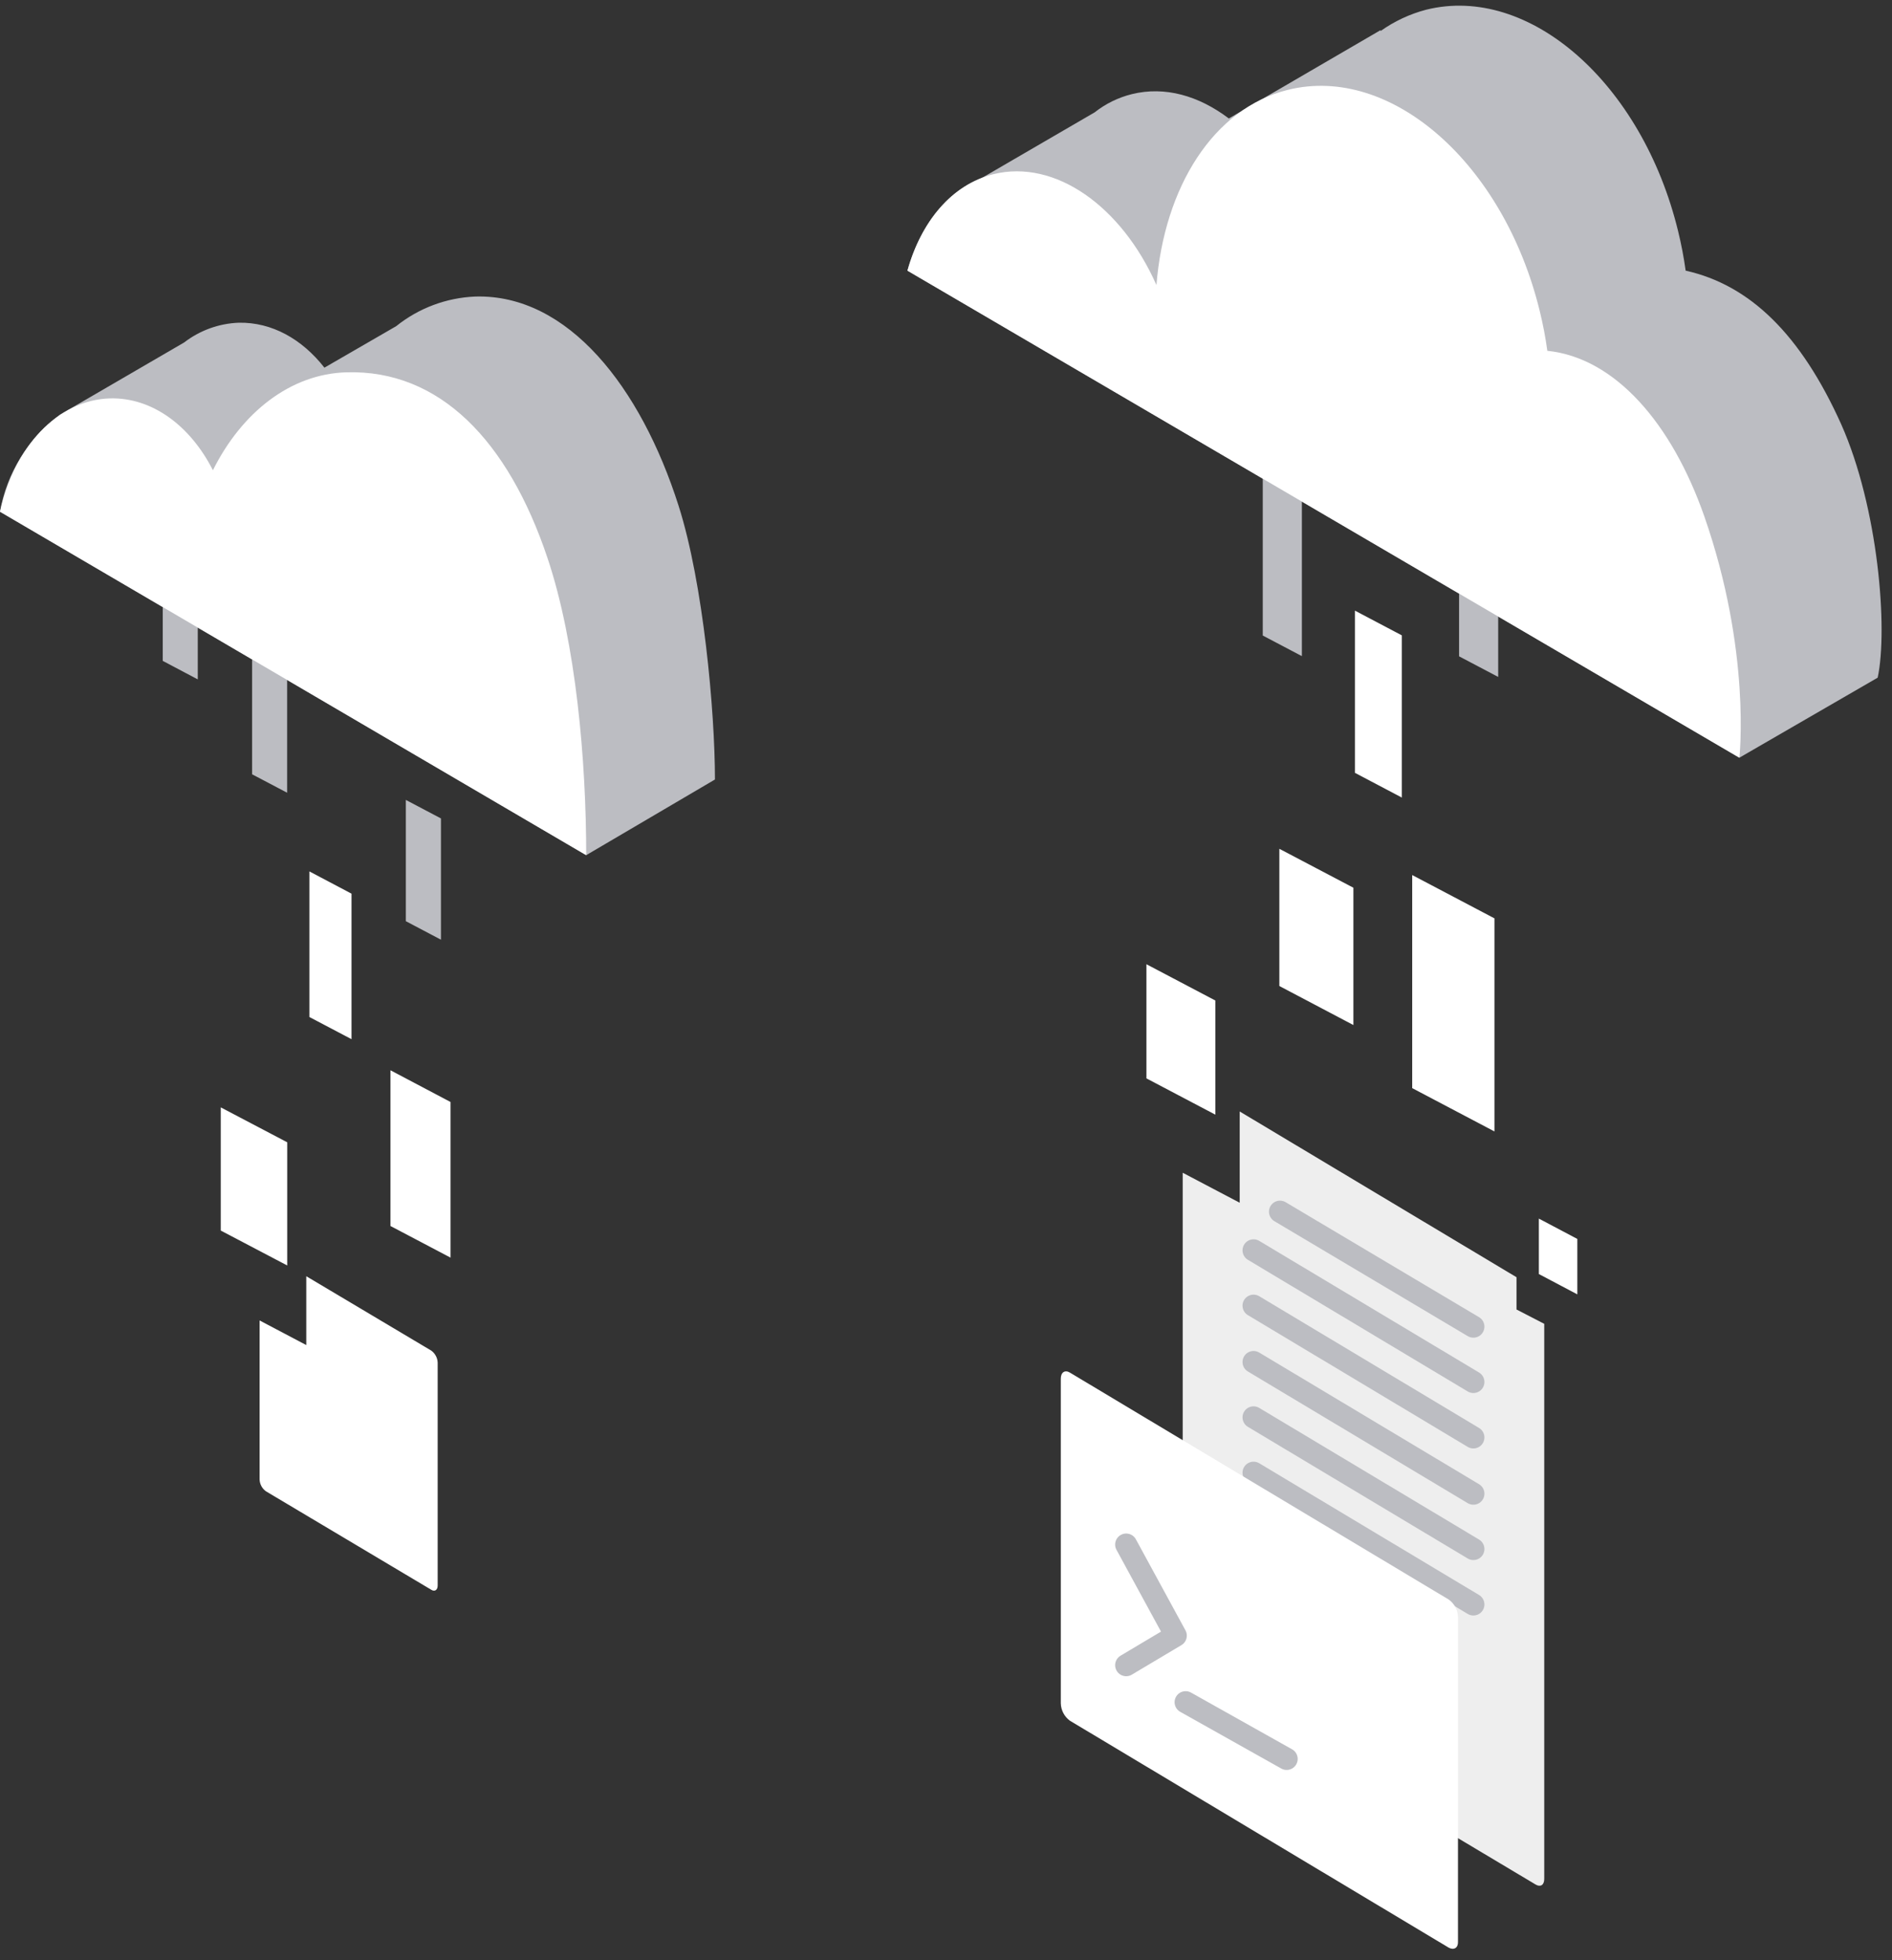 <?xml version="1.0" encoding="UTF-8"?>
<svg width="166px" height="172px" viewBox="0 0 166 172" version="1.1" xmlns="http://www.w3.org/2000/svg" xmlns:xlink="http://www.w3.org/1999/xlink">
    <rect x="0" y="0" width="166" height="172" fill="#333333" stroke="none"/>
    <title>hero_graphic_clouds</title>
    <defs>
        <linearGradient x1="-42.826%" y1="47.87%" x2="48.319%" y2="49.52%" id="linearGradient-1">
            <stop stop-color="#FFFFFF" offset="0%"></stop>
            <stop stop-color="#FFFFFF" offset="100%"></stop>
        </linearGradient>
        <linearGradient x1="-42.837%" y1="47.724%" x2="48.375%" y2="49.403%" id="linearGradient-2">
            <stop stop-color="#FFFFFF" offset="0%"></stop>
            <stop stop-color="#FFFFFF" offset="100%"></stop>
        </linearGradient>
    </defs>
    <g id="Desktop" stroke="none" stroke-width="1" fill="none" fill-rule="evenodd">
        <g id="1-home-copy" transform="translate(-1147, -116)">
            <g id="hero_graphic_clouds" transform="translate(1147, 116.5)">
                <path d="M135.488,115.656 L135.488,164.368 C135.488,164.896 135.16,165.104 134.736,164.856 L127.944,160.8 L118.888,155.368 L109.552,149.768 L104.52,146.752 C104.062,146.437 103.783,145.923 103.768,145.368 L103.768,102.4 L108.768,105.032 L108.768,97.024 L133.056,111.568 L133.056,114.4 L135.488,115.656 Z" id="Path" fill="#EEEEEE" fill-rule="nonzero"></path>
                <line x1="112.304" y1="105.816" x2="129.272" y2="115.904" id="Path" stroke="#BCBDC2" stroke-width="1.936" stroke-linecap="round" stroke-linejoin="round"></line>
                <line x1="109.984" y1="109.208" x2="129.272" y2="120.76" id="Path" stroke="#BCBDC2" stroke-width="1.936" stroke-linecap="round" stroke-linejoin="round"></line>
                <line x1="109.984" y1="114.064" x2="129.272" y2="125.624" id="Path" stroke="#BCBDC2" stroke-width="1.936" stroke-linecap="round" stroke-linejoin="round"></line>
                <line x1="109.984" y1="119.008" x2="129.272" y2="130.56" id="Path" stroke="#BCBDC2" stroke-width="1.936" stroke-linecap="round" stroke-linejoin="round"></line>
                <line x1="109.984" y1="123.864" x2="129.272" y2="135.416" id="Path" stroke="#BCBDC2" stroke-width="1.936" stroke-linecap="round" stroke-linejoin="round"></line>
                <line x1="109.984" y1="128.72" x2="129.272" y2="140.28" id="Path" stroke="#BCBDC2" stroke-width="1.936" stroke-linecap="round" stroke-linejoin="round"></line>
                <line x1="109.984" y1="133.584" x2="125.72" y2="143.008" id="Path" stroke="#BCBDC2" stroke-width="1.936" stroke-linecap="round" stroke-linejoin="round"></line>
                <path d="M127.12,170.4 L93.872,150.48 C93.383,150.122 93.087,149.558 93.072,148.952 L93.072,120.472 C93.072,119.904 93.44,119.672 93.872,119.936 L127.12,139.856 C127.609,140.214 127.905,140.778 127.92,141.384 L127.92,169.864 C127.944,170.4 127.576,170.64 127.12,170.4 Z" id="Path" fill="#FFFFFF" fill-rule="nonzero"></path>
                <polyline id="Path" stroke="#BCBDC2" stroke-width="1.936" stroke-linecap="round" stroke-linejoin="round" points="98.808 135.024 103.16 143.016 98.808 145.608"></polyline>
                <line x1="104.024" y1="148.856" x2="112.888" y2="153.832" id="Path" stroke="#BCBDC2" stroke-width="1.936" stroke-linecap="round" stroke-linejoin="round"></line>
                <polygon id="Path" fill="#FFFFFF" fill-rule="nonzero" points="106.632 97.304 100.584 94.12 100.584 84.104 106.632 87.288"></polygon>
                <polygon id="Path" fill="#FFFFFF" fill-rule="nonzero" points="138.392 113.072 135.016 111.288 135.016 106.424 138.392 108.208"></polygon>
                <polygon id="Path" fill="#FFFFFF" fill-rule="nonzero" points="118.744 89.44 112.248 86.016 112.248 73.976 118.744 77.392"></polygon>
                <polygon id="Path" fill="#FFFFFF" fill-rule="nonzero" points="122.992 69.48 118.88 67.312 118.88 53.08 122.992 55.248"></polygon>
                <polygon id="Path" fill="#BCBDC2" fill-rule="nonzero" points="131.448 58.896 128.016 57.088 128.016 45.232 131.448 47.04"></polygon>
                <polygon id="Path" fill="#BCBDC2" fill-rule="nonzero" points="114.224 57.072 110.792 55.264 110.792 39.016 114.224 40.816"></polygon>
                <polygon id="Path" fill="#FFFFFF" fill-rule="nonzero" points="131.12 98.776 123.904 94.976 123.904 76.28 131.12 80.08"></polygon>
                <path d="M161.544,36.728 C158.008,28.864 153.544,24.504 147.896,23.248 C147.734,22.08 147.513,20.921 147.232,19.776 C144.072,6.8 134.176,-1.896 125.128,0.352 C123.692,0.729 122.337,1.363 121.128,2.224 L121.128,2.144 L107.816,9.896 C105.184,7.904 102.216,7.04 99.304,7.76 C98.115,8.055 97.002,8.601 96.04,9.36 L86.08,15.152 C82.976,16.376 80.704,19.368 79.616,23.248 L152.608,65.984 L164.744,58.96 C165.656,54.688 164.8,44.048 161.544,36.728 Z" id="Path" fill="#BCBDC2"></path>
                <path d="M152.608,65.984 L79.616,23.248 C80.824,18.936 83.496,15.696 87.152,14.784 C92.576,13.44 98.4,17.6 101.464,24.512 C102.152,15.912 106.456,9.008 112.992,7.384 C122.04,5.136 131.936,13.832 135.096,26.8 C135.377,27.948 135.599,29.109 135.76,30.28 C141.728,30.896 146.688,36.68 149.528,44.792 C153.672,56.656 152.608,65.984 152.608,65.984 Z" id="Path" fill="url(#linearGradient-1)"></path>
                <path d="M38.4,119.056 L38.4,138.624 C38.4,139.008 38.144,139.184 37.84,138.992 L23.336,130.352 C22.997,130.112 22.79,129.727 22.776,129.312 L22.776,115.36 L26.872,117.52 L26.872,111.48 L37.84,118.008 C38.177,118.254 38.383,118.64 38.4,119.056 L38.4,119.056 Z" id="Path" fill="#FFFFFF" fill-rule="nonzero"></path>
                <polygon id="Path" fill="#FFFFFF" fill-rule="nonzero" points="25.2 110.536 19.368 107.472 19.368 96.664 25.2 99.728"></polygon>
                <polygon id="Path" fill="#FFFFFF" fill-rule="nonzero" points="30.84 90.68 27.144 88.736 27.144 75.96 30.84 77.912"></polygon>
                <polygon id="Path" fill="#BCBDC2" fill-rule="nonzero" points="38.688 81.952 35.608 80.328 35.608 69.688 38.688 71.312"></polygon>
                <polygon id="Path" fill="#BCBDC2" fill-rule="nonzero" points="25.192 69.056 22.12 67.44 22.12 52.856 25.192 54.472"></polygon>
                <polygon id="Path" fill="#BCBDC2" fill-rule="nonzero" points="17.352 59.112 14.28 57.488 14.28 42.904 17.352 44.528"></polygon>
                <polygon id="Path" fill="#FFFFFF" fill-rule="nonzero" points="39.528 109.848 34.256 107.072 34.256 93.408 39.528 96.192"></polygon>
                <path d="M59.536,43.872 C56.224,33.472 49.84,25.288 41.704,25.52 C39.171,25.622 36.737,26.533 34.76,28.12 L28.464,31.76 C26.504,29.256 23.856,27.76 20.952,27.816 C19.21,27.881 17.532,28.488 16.152,29.552 L5.256,35.888 L5.256,35.888 C2.48,37.949 0.599,40.995 0,44.4 L51.432,74.536 L62.728,67.896 C62.728,61.92 61.704,50.656 59.536,43.872 Z" id="Path" fill="#BCBDC2"></path>
                <path d="M48.04,48.472 C44.576,38.128 38.544,31.928 30.4,32.168 C25.472,32.304 21.208,35.696 18.68,40.76 C16.712,36.88 13.376,34.36 9.648,34.456 C5.032,34.592 1.216,38.752 0,44.4 L51.432,74.536 C51.432,66.28 50.544,55.944 48.04,48.472 Z" id="Path" fill="url(#linearGradient-2)"></path>
            </g>
        </g>
    </g>
</svg>